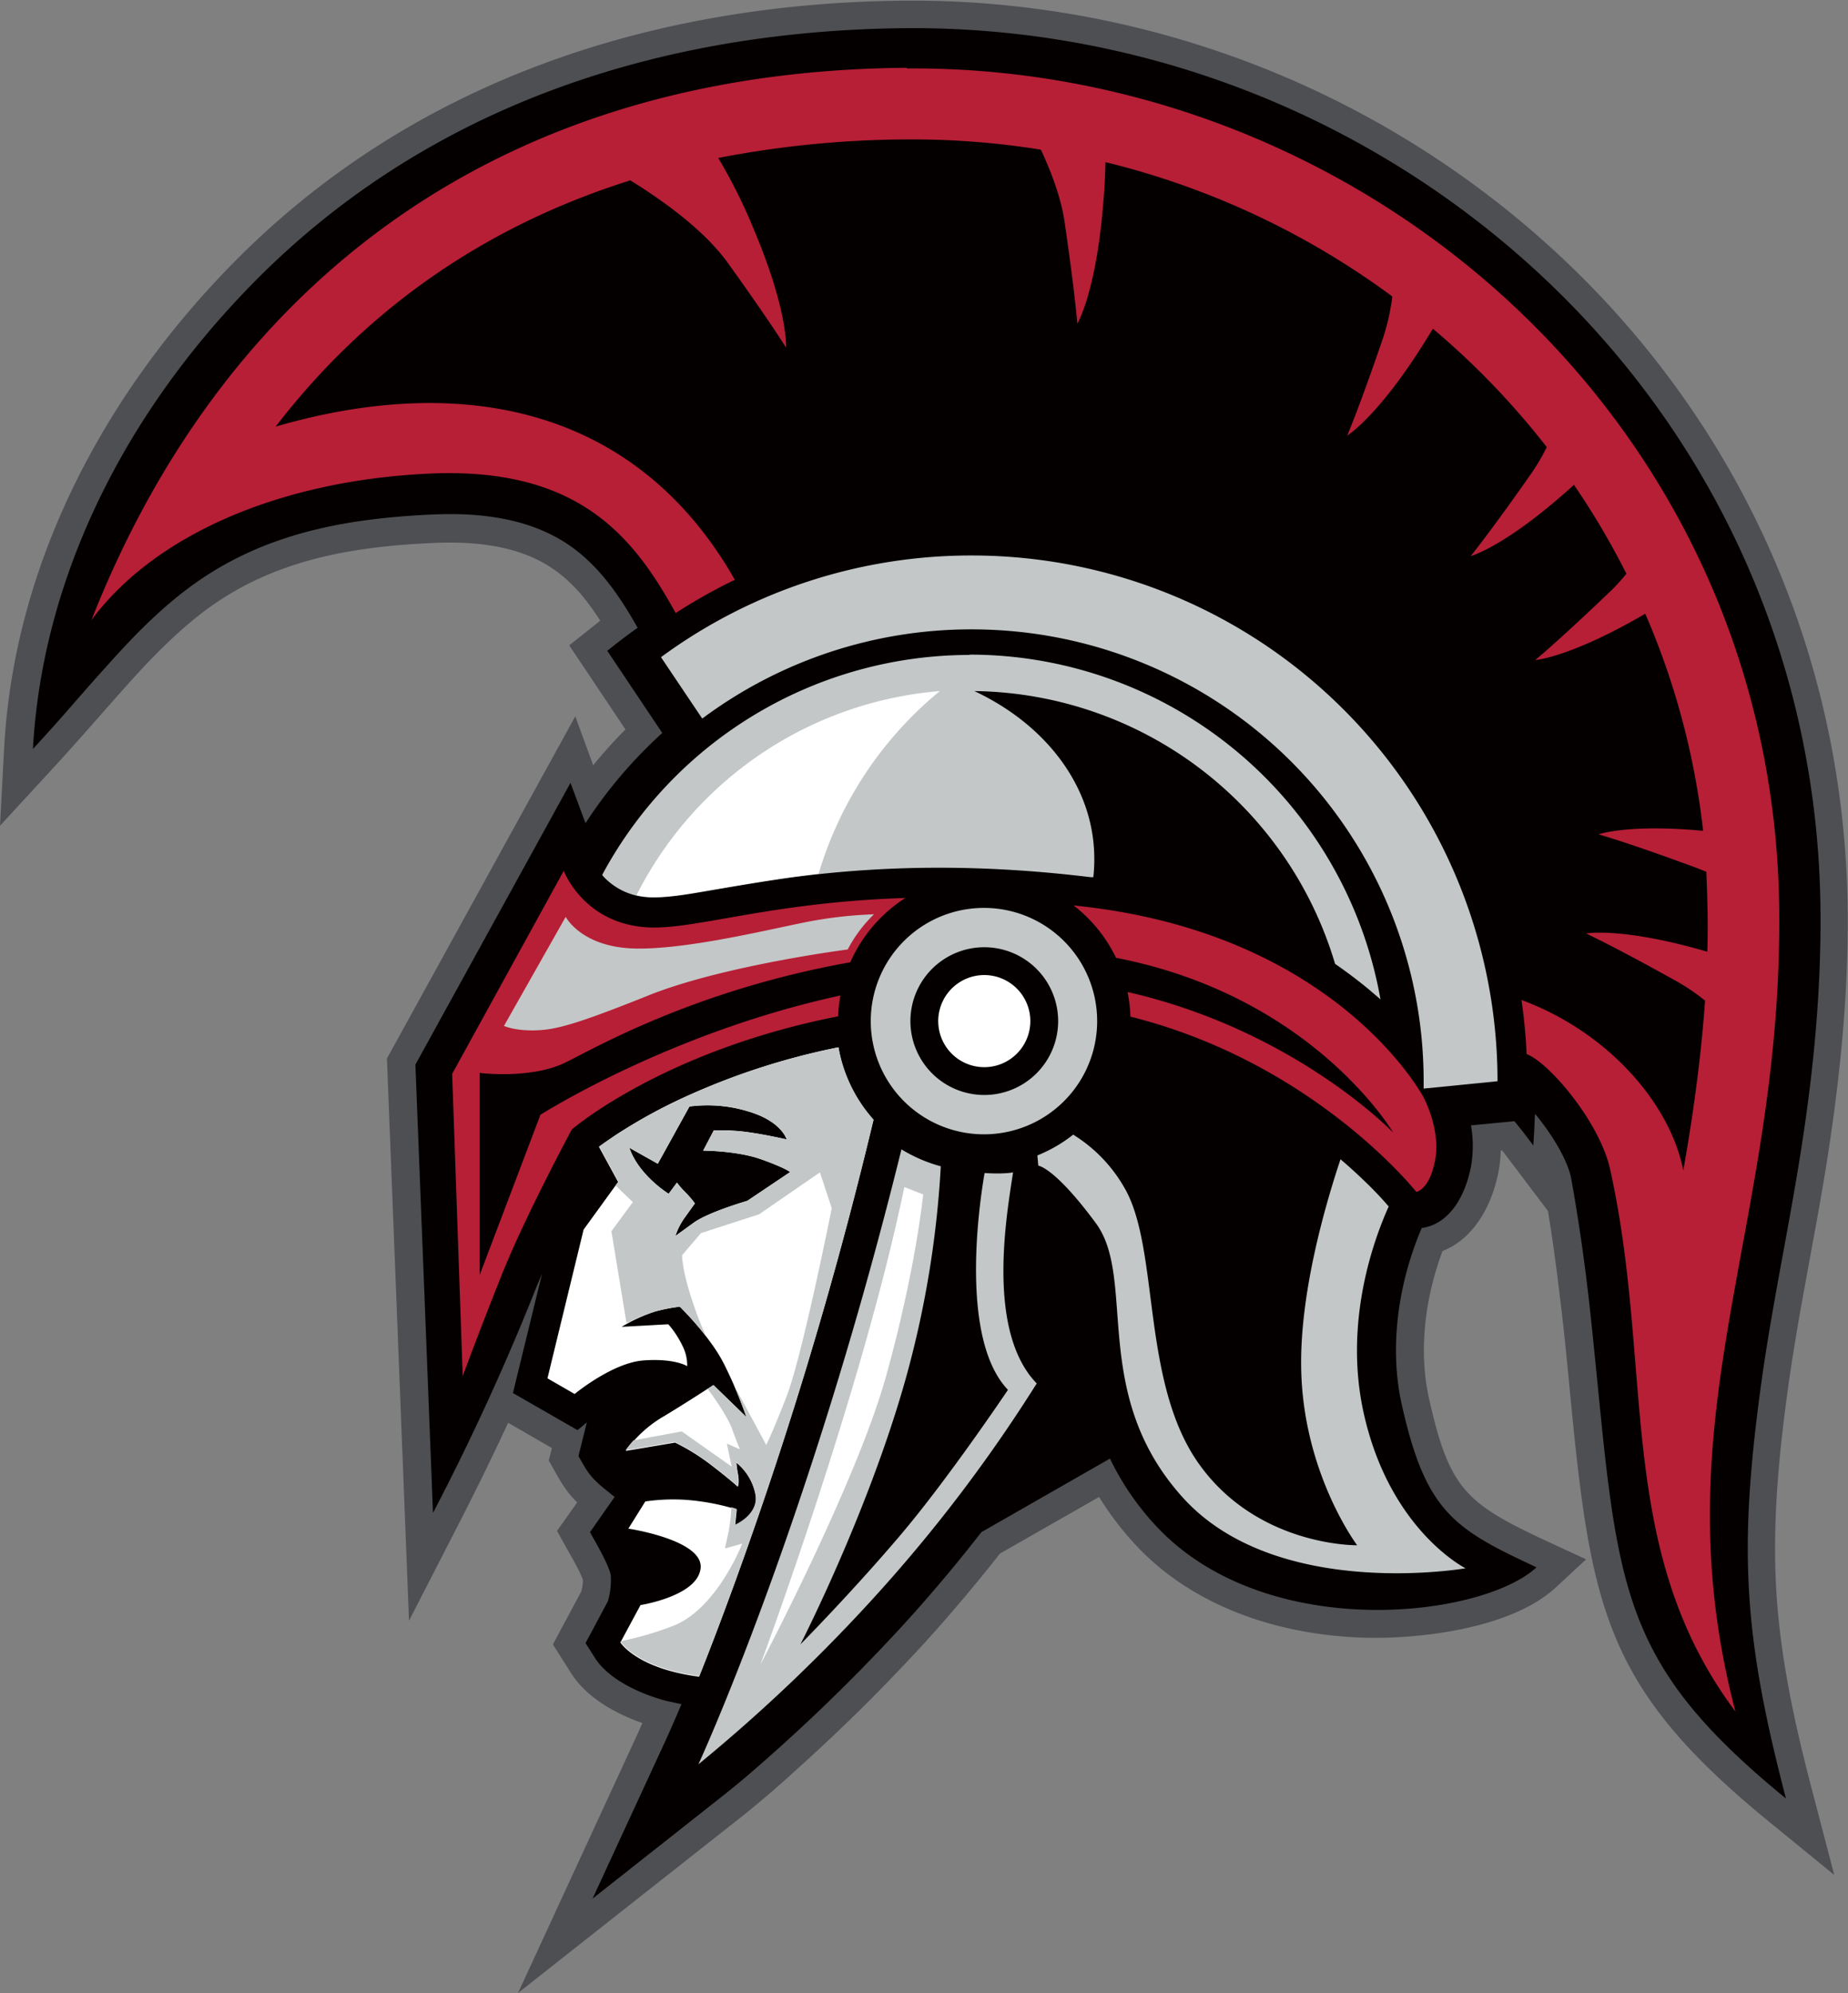 <svg id="Layer_1" data-name="Layer 1" xmlns="http://www.w3.org/2000/svg" viewBox="0 0 577.9 623.3"><rect x="0" y="0" width="577.9" height="623.3" fill="#808080" stroke="none"/><title>Trojan955_4c</title><path d="M195.2,67.1,180.9,48.2h-.5a40.9,40.9,0,0,1-.7,6.6c-2,10.4-7.6,20.9-17.5,24.8-5.4,14.4-7.6,31.2-4.2,46.2,6.4,28.6,11.7,32.8,37.2,44.7l11.9,5.5-9.6,8.9c-13.7,12.6-41.9,16.1-59.8,15.6-26.6-.8-53.9-9.6-72.2-29.8a96.4,96.4,0,0,1-10.7-14.2l-31,17.7Q13.2,187.7,1.7,200.5a572.4,572.4,0,0,1-40.9,40.7c-5.9,5.4-12,10.7-18.2,15.6l-69.5,54.8,37.1-80.4,1.8-4c-8.6-3-17.6-8.1-22.3-15.6l-5.7-9,8.9-16.6a15.8,15.8,0,0,0,.5-3.5c-.8-2.5-3.6-7.3-4.9-9.6l-3.2-5.8,6.3-8.9c-3.1-3-4.8-5.8-7.2-10.1l-1.7-3,1-3.9-13.7-7.9c-5,10.8-10.3,21.6-15.8,32.3L-161,195.2l-6.9-175.8,58.9-107,5.6,15.3q4.8-5.9,10.1-11.2l-17.6-26.3,7.7-6.1,2-1.6c-3.9-6.2-8.6-12-14.6-16.1-10.9-7.6-25.1-8.8-38-8.2-26,1.2-50.4,5.5-71.6,21.6-8.5,6.5-16.1,14.3-23.2,22.2s-15.7,17.9-23.8,26.7l-16.5,17.9,1.3-24.3c3.1-57.1,30.7-109.4,70-150,56.4-58.3,132.3-83.1,212.2-83.7a297.3,297.3,0,0,1,191.7,68.7c65,54.1,102,132,102.6,216.6.2,27.3-2.7,54.5-7.1,81.4-3.7,22.5-8.5,44.9-11.6,67.5-2.9,21.1-4.9,42.2-3.6,63.4s5.9,42,11.3,62.5l6.8,26-20.8-17c-48.5-39.7-54.8-64-60.9-124.4-1.2-11.8-2.2-23.6-3.6-35.3s-2.5-20.5-4.2-30.7" transform="translate(288.9 311.6)" style="fill:#4d4f53;fill-rule:evenodd"/><path d="M191.1,36.9q-.1,2.2-.2,4.5l-.3,5.2-3.1-4.1L184.7,39l-13.6,1.3a37.4,37.4,0,0,1,0,12.9c-1.6,8.3-6.2,17.9-15.4,19.2-7.3,17-10.3,37.3-6.2,55.4,7.5,33.4,16.3,38.7,42.1,50.7-17.3,16-85.6,23.9-119.6-13.6a85,85,0,0,1-13.8-20.4L18,167.5q-10.9,14-22.7,27.1A563.7,563.7,0,0,1-45,234.7c-5.8,5.2-11.7,10.4-17.8,15.2l-40.8,32.2,21.8-47.2q3.1-6.7,6-13.6l-4.6-1c-7.7-2-18-6.5-22.4-13.4l-3-4.7,7-13.1a23.7,23.7,0,0,0,.9-8c-.3-2.7-4.4-9.9-5.9-12.5l-.6-1.1,7.7-11-3.7-3c-4.1-3.4-5.2-5.5-7.6-9.8l2.6-10.5-2.9,2.4L-128.5,124l9.1-37.3-1.8,4.3a754.7,754.7,0,0,1-32.3,70.5l-5.5-140.2,48.5-88.1,4.7,12.6A143.4,143.4,0,0,1-81.8-82.4l-17.2-25.7,1.4-1.1q4-3.2,8.1-6.1c-5.5-9.7-11.8-19.1-21.1-25.6-12.6-8.8-28.5-10.5-43.4-9.8-27.9,1.3-53.8,6.2-76.5,23.4-9,6.8-16.9,14.9-24.4,23.3-10.6,11.7-13,15-23.7,26.6,2.7-49.7,25.5-101,67.6-144.4,54.8-56.6,128.4-80.4,205.9-81a288.5,288.5,0,0,1,186.1,66.7c63,52.5,98.9,127.9,99.4,209.9.2,26.9-2.6,53.4-7,79.9-3.7,22.6-8.5,45.1-11.6,67.8-7.1,51.9-5.4,78.7,7.8,129.3-46.6-38.1-51.9-60.4-57.8-118.5-1.2-11.8-2.3-23.6-3.6-35.4-1.5-13.5-3.4-26.9-5.8-40.2-.9-4.2-3.4-8.8-5.7-12.4a77.5,77.5,0,0,0-5.4-7.4" transform="translate(288.9 311.6)" style="fill:#050000;fill-rule:evenodd"/><path d="M-92.1,47.3l8.9,5,9.9-17.9A43.6,43.6,0,0,1-54.7,36c10.3,3.1,11.8,8.7,11.8,8.7S-53.3,42.3-59.3,42a51,51,0,0,0-6.4-.1l-3.3,6.3s10.5,0,18.1,2.7,9.1,4,9.1,4l-13.4,9s-12.1,3.5-16.7,6.8l-5.8,4.2a20.9,20.9,0,0,1,3.1-6c2.3-3.2,3-4.2,3-4.2a31.2,31.2,0,0,0-3-3.5,24.9,24.9,0,0,1-2.6-3l-2.6,3.5S-89.1,56-92.1,47.3m-9.5-.3,6,11-10.8,14.9-11.3,46.5,8.5,4.9s11.8-9.8,21.6-10.5,13.6,1.8,13.6,1.8a13.5,13.5,0,0,0-1.5-6.4,29.8,29.8,0,0,0-4.4-6.7l-14.6.8A50.4,50.4,0,0,1-84,98.5,52.4,52.4,0,0,1-76.3,97s9.2,9,13.6,17.5a135.6,135.6,0,0,1,7.2,17l-10.3-10s-9.8,6.4-16.4,10.3a38.2,38.2,0,0,0-11,10.3l15.4-2.6a65.3,65.3,0,0,1,11.4,7.1c6,4.6,8.2,6.7,8.2,6.7s.6-.9.1-3.9a29.9,29.9,0,0,1-.5-3.6,17.2,17.2,0,0,1,6,10c1.2,6.4-6.4,9.6-6.4,9.6l.5-5a72.7,72.7,0,0,0-15.9-3,60.9,60.9,0,0,0-12.7.5l-5.3,8.5s23.4,3.5,22.6,12.3-18.8,11.6-18.8,11.6l-6.3,11.7s3.7,5.9,16.7,9.2a68.1,68.1,0,0,0,7.9,1.5c3.8-9.5,7.4-19.1,10.8-28.4a1326,1326,0,0,0,42.1-139l1.6-6.6A46.2,46.2,0,0,1-26.7,15.9,218.5,218.5,0,0,0-73.1,30.7,165.5,165.5,0,0,0-96.3,43.3Z" transform="translate(288.9 311.6)" style="fill:#fff;fill-rule:evenodd"/><path d="M-5.3-290.2c142.8-1,271.8,110.5,272.8,264.1.7,99.1-37.9,157.3-13.7,249.7-38-50.8-25.3-107-39.2-169.6-3.2-14.6-19-33.3-26.1-36q-.4-8.6-1.6-16.9c26.8,9.9,46.4,32.1,50.6,53.3l1.1-6.4c2.6-15.6,4.6-31.1,5.7-46.7a64,64,0,0,0-8.8-6c-19.9-11.1-28.4-15-28.4-15s11.1-2.1,37.9,5.7q.2-6,.1-11.9t-.4-13.1l-3.3-1.3C220-48.2,211-50.7,211-50.7s9.2-3.3,32.7-1.1a237.6,237.6,0,0,0-18.1-67.9c-23.4,13.7-34.4,14.5-34.4,14.5s7.2-5.9,23.7-21.7a59.1,59.1,0,0,0,4.8-5.3,240.2,240.2,0,0,0-16.4-27.8c-21.2,19.3-32.3,22.3-32.3,22.3s5.9-7.2,19-25.9a62.1,62.1,0,0,0,4.8-8.2,246.4,246.4,0,0,0-35.6-37l-1.8,2.9c-15.1,24.5-25,30.5-25,30.5s3.7-8.6,11.1-30.2a68.5,68.5,0,0,0,3-13.3,251.2,251.2,0,0,0-89.7-42c-.1,3.5-.2,7.3-.6,11.7C54-220.3,48-210.4,48-210.4s-.7-9.3-4-31.9c-1.1-7.4-4-15.2-7.4-22.5a253.5,253.5,0,0,0-41.7-3.2,314.5,314.5,0,0,0-59.2,5.8,163.5,163.5,0,0,1,10.7,21.3c11.3,26.5,10.5,38,10.5,38s-4.9-8-18.2-26.5c-7.5-10.4-20.6-19.7-30.5-25.8-44.8,14.1-82.2,39.7-110.9,77,57.1-16.6,112.3-7,143.6,47.9a172.6,172.6,0,0,0-18.5,10.4c-13.1-23.7-30.2-45.8-77.2-43.6s-86,19.4-105.5,45.8c39.1-99.4,121.4-171.7,255-172.7" transform="translate(288.9 311.6)" style="fill:#b71f36;fill-rule:evenodd"/><path d="M46.8-28.5,51-28c79.1,9.5,105.3,59.6,105.3,59.6s5.4,10,3.6,19.5-5.9,10-5.9,10S122.1,20.7,64.6,6.3a45.9,45.9,0,0,0-.9-7.7c52.5,12,83.1,44,83.1,44S121.8-.1,60.1-12.1A45.9,45.9,0,0,0,46.8-28.5M-112.6-39.3s6.2,16.7,26.5,17.7c14.7.7,38.4-7.9,80.3-9.2A45.9,45.9,0,0,0-23-10.7c-49.4,8.8-81,27.5-89.4,31.5-10.8,5.1-26.5,3.1-26.5,3.1V87.1l19-50.1S-79.7,11.3-26.1-.3a45.8,45.8,0,0,0-.7,6.5c-54.9,10.8-83.3,35.4-83.3,35.4s-14.6,27.2-21.8,45.2-12.3,31.9-12.3,31.9l-3.3-94.5Z" transform="translate(288.9 311.6)" style="fill:#b71f36;fill-rule:evenodd"/><path d="M14.3-106.9A130.5,130.5,0,0,1,142.8.9l-3.5-3q-5.2-4.3-10.7-8.1A119.2,119.2,0,0,0,15.8-95.5C38.2-85,53.3-65.5,53.3-43.1a49.6,49.6,0,0,1-.3,5.8h-.8c-31.2-3.8-61.9-4.1-93,0-9.4,1.3-18.6,2.9-28,4.5-5.2.9-11.6,2-16.8,1.8a20.6,20.6,0,0,1-14.4-6.3l-.6-.7a130.5,130.5,0,0,1,115-68.8" transform="translate(288.9 311.6)" style="fill:#c3c7c7;fill-rule:evenodd"/><path d="M18.9-15.4A23.1,23.1,0,1,1-4.2,7.7,23.1,23.1,0,0,1,18.9-15.4m0-12.3A35.4,35.4,0,1,1-16.6,7.7,35.4,35.4,0,0,1,18.9-27.7Z" transform="translate(288.9 311.6)" style="fill:#c3c7c7;fill-rule:evenodd"/><path d="M18.9-6.7A14.4,14.4,0,1,1,4.5,7.7,14.4,14.4,0,0,1,18.9-6.7" transform="translate(288.9 311.6)" style="fill:#fff;fill-rule:evenodd"/><path d="M145.4,65.6c-4.4,9.7-14.3,36-7.8,64.9,8.2,36.5,31.8,48.3,31.8,48.3s-59.1,10.3-88.4-22.1S66.7,88.4,53.8,70.9s-18-18-18-18l-.3-3.2a45.1,45.1,0,0,0,11.2-6.5A46.7,46.7,0,0,1,62.6,59.6c11.3,19,5.1,61.1,23.6,86.8s49.3,25.2,49.3,25.2-17-22.6-17.5-55.5c-.4-24.3,8-52.3,12.3-65.2q4.1,3.5,7.9,7.2c2.4,2.3,4.9,4.9,7.1,7.5" transform="translate(288.9 311.6)" style="fill:#c3c7c7;fill-rule:evenodd"/><path d="M-7,47.8A47.1,47.1,0,0,0,5.3,53.1,311.2,311.2,0,0,1-6,120.7c-11.8,41.4-32.6,81.9-32.6,81.9s16.2-16.4,31.3-34.2S26.3,123,26.3,123C11.8,107.8,16.7,68.5,19,55.2c6.2.4,8.9-.2,8.9-.2-1.9,12.7-8.6,49.5,7.4,66A473.6,473.6,0,0,1-14,186.2a520.3,520.3,0,0,1-56.5,53.9S-36.1,165.7-7,47.8" transform="translate(288.9 311.6)" style="fill:#c3c7c7;fill-rule:evenodd"/><path d="M15-137.9A164.4,164.4,0,0,1,179.4,26.5h0l-23.1,2.3c0-.8,0-1.6,0-2.4A141.3,141.3,0,0,0,15-114.8,140.6,140.6,0,0,0-69.3-86.9l-12.9-19.2A163.6,163.6,0,0,1,15-137.9" transform="translate(288.9 311.6)" style="fill:#c3c7c7;fill-rule:evenodd"/><path d="M-92.1,47.3l8.9,5,9.9-17.9A43.6,43.6,0,0,1-54.7,36c10.3,3.1,11.8,8.7,11.8,8.7S-53.3,42.3-59.3,42a51,51,0,0,0-6.4-.1l-3.3,6.3s10.5,0,18.1,2.7,9.1,4,9.1,4l-13.4,9s-12.1,3.5-16.7,6.8l-5.8,4.2a20.9,20.9,0,0,1,3.1-6c2.3-3.2,3-4.2,3-4.2a31.2,31.2,0,0,0-3-3.5,24.8,24.8,0,0,1-2.6-3l-2.6,3.5S-89.1,56-92.1,47.3m-4.3,11.8,5.4,5.2-6.7,9.1L-93,102l1.1-.3A42.7,42.7,0,0,1-84,98.5,52.5,52.5,0,0,1-76.3,97a100.4,100.4,0,0,1,8.1,9.1c-1.1-2.5-2.5-5.8-3.9-10-3.6-10.5-3.5-15.2-3.5-15.2l5.9-6.9,18.2-5.9,19-13.1,3.7,11.2s-9.2,46.2-14.1,58.8-6.4,15.2-6.4,15.2l-10.1-18.7c2.4,5.6,3.9,10,3.9,10l-10.3-10-1.8,1.2c2.6,3.5,6.1,8.6,7.5,12.2,2.3,6.2,2.6,6.7,2.6,6.7l-4.1-1.8,1.5,7.2L-75.7,136l-15.1,2.8a34.1,34.1,0,0,0-2.5,3.1l15.4-2.6a65.2,65.2,0,0,1,11.4,7.1c6,4.6,8.2,6.7,8.2,6.7s.6-.9.1-3.9a30,30,0,0,1-.5-3.6,17.2,17.2,0,0,1,6,10c1.2,6.4-6.4,9.6-6.4,9.6l.5-5-1.6-.5a49,49,0,0,1-1,8.3l-1,4.6,5.4-1.5s-8,20.8-22.1,25.9a101,101,0,0,1-15.9,4.6v.2s3.7,5.9,16.7,9.2a68.3,68.3,0,0,0,7.9,1.5c3.8-9.5,7.4-19.1,10.8-28.4a1325.9,1325.9,0,0,0,42.1-139l1.6-6.6A46.2,46.2,0,0,1-26.7,15.9,218.5,218.5,0,0,0-73.1,30.7,165.5,165.5,0,0,0-96.3,43.3c-1.7,1.1-3.5,2.3-5.2,3.6l6,11Z" transform="translate(288.9 311.6)" style="fill:#c3c7c7;fill-rule:evenodd"/><path d="M-89.9-31.6A116.9,116.9,0,0,1,5-95.5,117,117,0,0,0-32.9-38.4l-8,1c-9.4,1.3-18.6,2.9-28,4.5-5.2.9-11.6,2-16.8,1.8a25.4,25.4,0,0,1-4.2-.6" transform="translate(288.9 311.6)" style="fill:#fff;fill-rule:evenodd"/><path d="M-112-24.9s4.9,9.5,21.6,9.9,43.7-6.4,54.8-8.5a134,134,0,0,1,20-2.2,44.6,44.6,0,0,0-5.5,6.5,40.1,40.1,0,0,0-2.7,4.5s-39,5-62.4,14.4-29.4,10.8-35.7,10.9-9.4-1.4-9.4-1.4Z" transform="translate(288.9 311.6)" style="fill:#c3c7c7;fill-rule:evenodd"/><path d="M-6.1,59.6l5.9,2.3s-2.3,23.4-11.6,56.8-39.3,90.2-39.3,90.2S-19.2,123-6.1,59.6" transform="translate(288.9 311.6)" style="fill:#fff;fill-rule:evenodd"/><path d="M-104.4,76.6l4,.4,1.8,25.9-9.5,14.5-4-2.3Zm5.3,34.3,5.5-5.7,11-.8a8.9,8.9,0,0,1,3.2,3.2,10.1,10.1,0,0,1,1.5,3.3A35.5,35.5,0,0,0-99.1,110.9Zm52.7-36.7-20,4.4-2.8,4.1s2.1,12.3,6.7,20.5,9.2,10,9.2,10l2.3-4.4S-52.6,87.3-46.5,74.2Z" transform="translate(288.9 311.6)" style="fill:#fff;fill-rule:evenodd"/></svg>